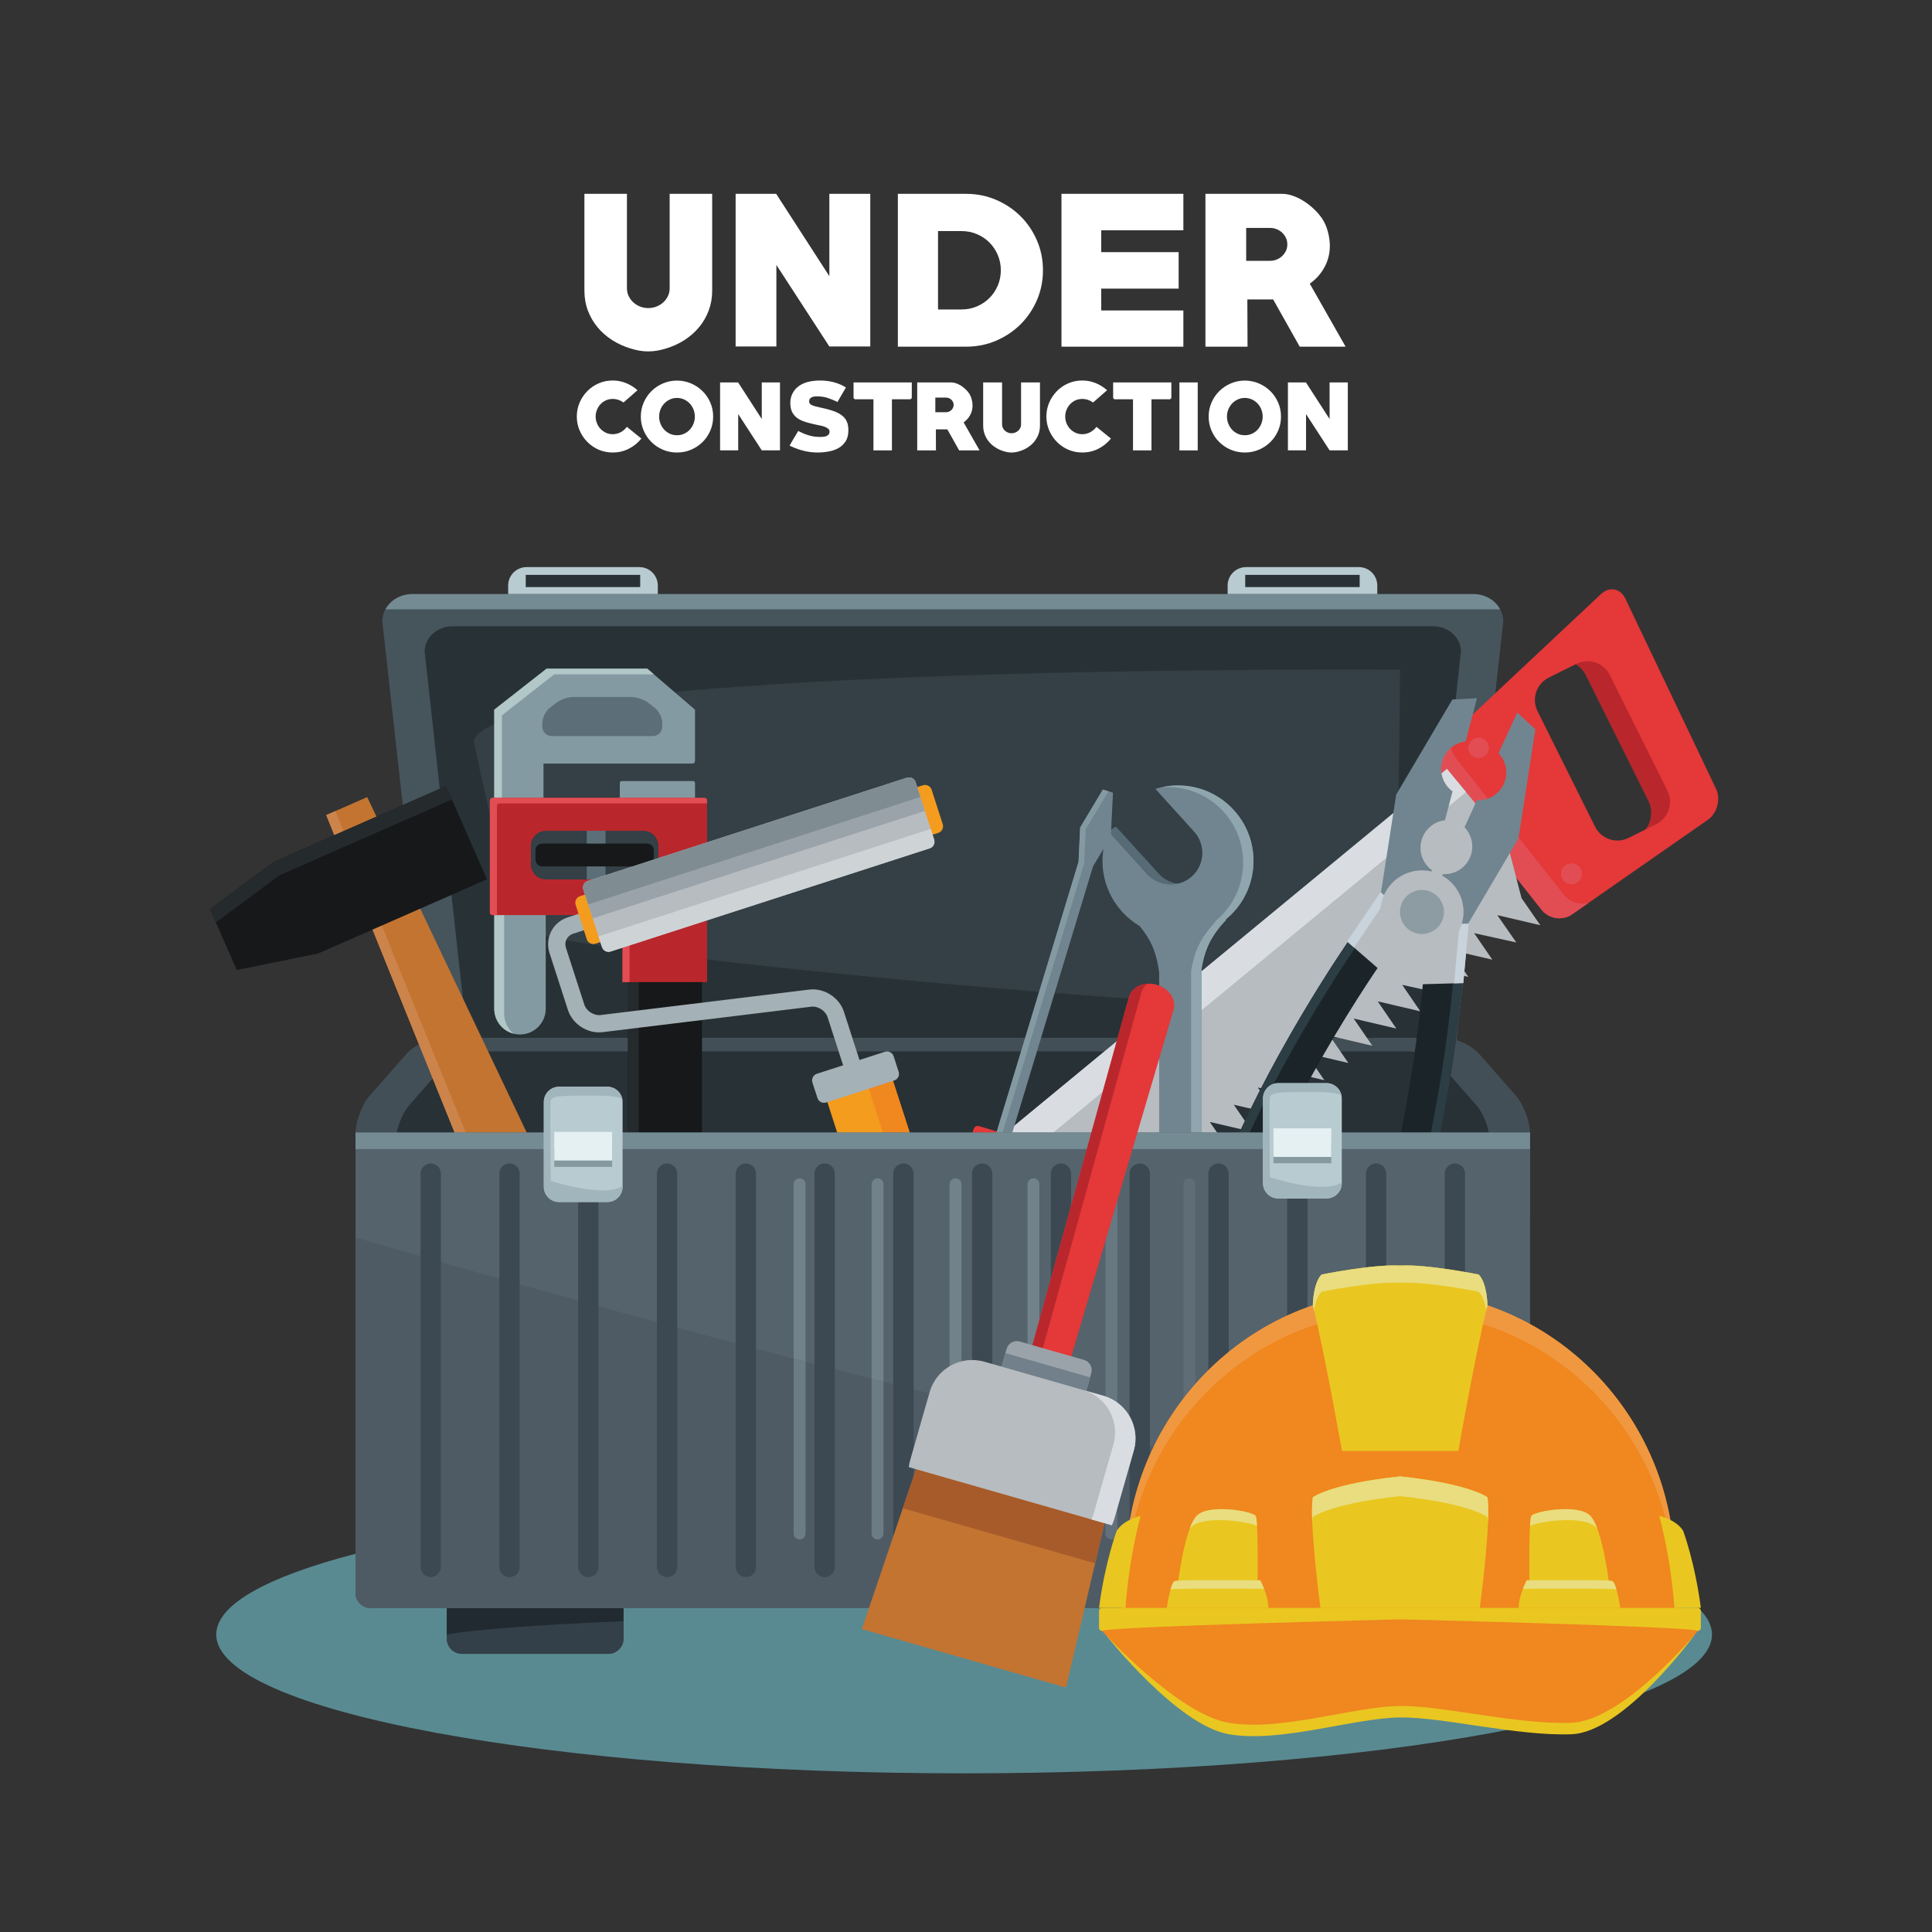 <svg xmlns="http://www.w3.org/2000/svg" width="375" viewBox="0 0 375 375" height="375" version="1.0"><rect x="0" y="0" width="375" height="375" fill="#333333" stroke="none"/><defs><clipPath id="a"><path d="M 41 299 L 333 299 L 333 344.25 L 41 344.25 Z M 41 299"/></clipPath><clipPath id="b"><path d="M 40.781 152 L 95 152 L 95 189 L 40.781 189 Z M 40.781 152"/></clipPath><clipPath id="c"><path d="M 40.781 152 L 88 152 L 88 180 L 40.781 180 Z M 40.781 152"/></clipPath><clipPath id="d"><path d="M 113 37.5 L 139 37.5 L 139 69 L 113 69 Z M 113 37.5"/></clipPath><clipPath id="e"><path d="M 142 37.5 L 169 37.5 L 169 68 L 142 68 Z M 142 37.5"/></clipPath><clipPath id="f"><path d="M 174 37.5 L 203 37.5 L 203 68 L 174 68 Z M 174 37.5"/></clipPath><clipPath id="g"><path d="M 206 37.5 L 230 37.5 L 230 68 L 206 68 Z M 206 37.5"/></clipPath><clipPath id="h"><path d="M 233 37.5 L 262 37.5 L 262 68 L 233 68 Z M 233 37.5"/></clipPath></defs><g clip-path="url(#a)"><path fill="#598A91" d="M 187.133 344.203 C 106.961 344.203 41.973 332.137 41.973 317.258 C 41.973 311.414 51.988 306.004 69.008 301.59 L 69.008 309.168 C 69.008 310.801 70.336 312.129 71.969 312.129 L 86.73 312.129 L 86.73 318.051 C 86.73 319.688 88.051 321.012 89.688 321.012 L 118.062 321.012 C 119.699 321.012 121.023 319.688 121.023 318.051 L 121.023 312.129 L 244.969 312.129 L 244.969 318.051 C 244.969 319.688 246.297 321.012 247.93 321.012 L 276.305 321.012 C 277.938 321.012 279.266 319.688 279.266 318.051 L 279.266 312.129 L 294.027 312.129 C 295.66 312.129 296.984 310.801 296.984 309.168 L 296.984 299.637 C 318.988 304.363 332.293 310.52 332.293 317.258 C 332.293 332.137 267.301 344.203 187.133 344.203"/></g><path fill="#B8CBD1" d="M 127.68 116.039 C 127.68 118.012 126.078 119.613 124.105 119.613 L 102.211 119.613 C 100.23 119.613 98.633 118.012 98.633 116.039 L 98.633 113.648 C 98.633 111.676 100.23 110.074 102.211 110.074 L 124.105 110.074 C 126.078 110.074 127.68 111.676 127.68 113.648 L 127.68 116.039"/><path fill="#283236" d="M 124.262 113.953 L 102.047 113.953 L 102.047 111.582 L 124.262 111.582 L 124.262 113.953"/><path fill="#B8CBD1" d="M 267.328 116.039 C 267.328 118.012 265.73 119.613 263.754 119.613 L 241.859 119.613 C 239.883 119.613 238.281 118.012 238.281 116.039 L 238.281 113.648 C 238.281 111.676 239.883 110.074 241.859 110.074 L 263.754 110.074 C 265.73 110.074 267.328 111.676 267.328 113.648 L 267.328 116.039"/><path fill="#283236" d="M 263.91 113.953 L 241.695 113.953 L 241.695 111.582 L 263.91 111.582 L 263.91 113.953"/><path fill="#46545C" d="M 282.387 204.914 C 282.387 207.855 280 210.238 277.066 210.238 L 88.93 210.238 C 85.988 210.238 83.609 207.855 83.609 204.914 L 74.203 120.633 C 74.203 117.691 76.812 115.309 80.031 115.309 L 285.965 115.309 C 289.18 115.309 291.789 117.691 291.789 120.633 L 282.387 204.914"/><path fill="#748B93" d="M 291.18 118.27 C 290.227 116.512 288.25 115.309 285.965 115.309 L 80.031 115.309 C 77.742 115.309 75.77 116.512 74.816 118.27 L 291.18 118.27"/><path fill="#283236" d="M 274.879 205.316 C 274.879 208.035 272.676 210.238 269.957 210.238 L 96.039 210.238 C 93.32 210.238 91.113 208.035 91.113 205.316 L 82.426 126.48 C 82.426 123.762 84.832 121.559 87.809 121.559 L 278.184 121.559 C 281.156 121.559 283.57 123.762 283.57 126.48 L 274.879 205.316"/><path fill="#424F56" d="M 294.215 212.641 C 295.738 214.375 296.984 217.684 296.984 219.992 L 296.984 235.578 C 296.984 237.887 295.102 239.703 292.793 239.617 L 73.199 231.539 C 70.895 231.453 69.008 229.496 69.008 227.188 L 69.008 219.992 C 69.008 217.684 70.258 214.375 71.781 212.641 L 78.859 204.594 C 80.383 202.859 83.52 201.441 85.828 201.441 L 280.164 201.441 C 282.477 201.441 285.613 202.859 287.137 204.594 L 294.215 212.641"/><path fill="#283136" d="M 286.547 214.5 C 287.969 216.113 289.125 219.195 289.125 221.344 L 289.125 235.855 C 289.125 238.004 287.371 239.699 285.223 239.621 L 80.77 232.102 C 78.625 232.02 76.863 230.195 76.863 228.043 L 76.863 221.344 C 76.863 219.195 78.027 216.113 79.445 214.5 L 86.039 207.008 C 87.457 205.395 90.379 204.074 92.527 204.074 L 273.469 204.074 C 275.617 204.074 278.535 205.395 279.957 207.008 L 286.547 214.5"/><path fill="#343F46" d="M 271.738 129.98 C 271.738 129.98 96.469 128.664 91.945 143.801 C 91.945 143.801 98.441 176.379 102.82 180.656 C 107.199 184.934 264.348 199.742 268.016 194.48 C 271.684 189.215 271.738 129.98 271.738 129.98"/><path fill="#B9272C" d="M 298.699 128.516 L 299.215 129.492 L 300.754 128.723 C 303.359 127.43 306.523 128.488 307.824 131.094 L 319.934 155.422 C 321.234 158.027 320.172 161.191 317.566 162.492 L 316.926 162.812 L 318.902 166.531 L 329.105 158.121 L 310.215 120.805 L 298.699 128.516"/><path fill="#E43839" d="M 312.48 131.039 L 323.641 153.457 C 324.836 155.859 323.859 158.777 321.457 159.973 L 316.109 162.637 C 313.707 163.836 310.793 162.855 309.594 160.453 L 298.434 138.039 C 297.234 135.637 298.211 132.723 300.613 131.527 L 305.965 128.859 C 308.367 127.66 311.285 128.641 312.48 131.039 Z M 310.738 115.32 L 279.328 144.797 C 277.684 146.34 277.48 149.051 278.879 150.824 L 299.23 176.598 C 300.625 178.371 303.281 178.766 305.137 177.477 L 331.473 159.137 C 333.324 157.848 334.043 155.125 333.074 153.09 L 315.492 116.215 C 314.523 114.18 312.383 113.777 310.738 115.32"/><path fill="#E24D54" d="M 303.562 173.684 L 282.57 147.125 C 281.469 145.734 281.309 143.793 282.023 142.266 L 279.328 144.797 C 277.684 146.34 277.48 149.051 278.879 150.824 L 299.23 176.598 C 300.625 178.371 303.281 178.766 305.137 177.477 L 308.375 175.219 C 306.684 175.715 304.719 175.148 303.562 173.684"/><path fill="#E24D54" d="M 288.516 143.887 C 289.215 144.738 289.098 145.988 288.25 146.691 C 287.398 147.391 286.148 147.27 285.449 146.422 C 284.75 145.574 284.871 144.32 285.719 143.621 C 286.562 142.922 287.816 143.043 288.516 143.887"/><path fill="#E24D54" d="M 306.594 168.309 C 307.312 169.176 307.188 170.457 306.32 171.172 C 305.453 171.887 304.172 171.762 303.457 170.895 C 302.742 170.031 302.867 168.746 303.734 168.027 C 304.602 167.32 305.883 167.441 306.594 168.309"/><path fill="#B7BCC0" d="M 143.473 262.562 L 155.828 274.793 L 155.961 274.695 L 163.547 276.059 L 160.457 271.453 L 160.609 271.348 L 168.203 272.719 L 165.109 268.102 L 165.25 268 L 173.242 269.836 L 169.762 264.746 L 169.895 264.652 L 177.898 266.492 L 174.406 261.398 L 174.535 261.305 L 182.551 263.152 L 179.062 258.047 L 179.184 257.957 L 187.207 259.812 L 183.707 254.691 L 183.824 254.609 L 191.867 256.465 L 188.359 251.34 L 188.469 251.262 L 196.523 253.121 L 193.008 247.988 L 193.113 247.918 L 201.18 249.781 L 197.66 244.637 L 197.758 244.57 L 205.836 246.438 L 202.312 241.285 L 202.398 241.219 L 210.492 243.094 L 206.961 237.934 L 207.043 237.871 L 215.148 239.754 L 211.609 234.586 L 211.688 234.527 L 219.805 236.41 L 216.262 231.23 L 216.332 231.18 L 224.461 233.066 L 220.91 227.879 L 220.977 227.832 L 229.117 229.727 L 225.559 224.523 L 225.621 224.48 L 233.773 226.383 L 230.211 221.172 L 230.262 221.137 L 238.434 223.039 L 234.859 217.824 L 234.906 217.789 L 243.09 219.695 L 239.508 214.469 L 239.551 214.441 L 247.746 216.352 L 244.16 211.121 L 244.195 211.094 L 252.402 213.012 L 248.809 207.77 L 248.836 207.746 L 257.059 209.668 L 253.457 204.418 L 253.484 204.398 L 261.715 206.324 L 258.109 201.066 L 258.125 201.051 L 266.371 202.98 L 262.758 197.715 L 262.77 197.707 L 271.027 199.641 L 267.41 194.363 L 267.41 194.359 L 275.684 196.297 L 272.172 191.164 L 280.34 192.957 L 276.82 187.816 L 284.996 189.609 L 281.395 184.352 L 289.656 186.27 L 286.133 181.125 L 294.312 182.93 L 290.652 177.668 L 290.688 177.641 L 298.969 179.582 L 295.289 174.266 L 295.309 174.25 L 292.496 163.383 L 280.852 149.25 L 143.473 262.562"/><path fill="#D9DDE1" d="M 147.637 266.684 L 284.555 153.746 L 280.852 149.25 L 143.473 262.562 L 147.637 266.684"/><path fill="#8D9BA6" d="M 160.395 261.059 C 161.508 262.406 161.316 264.402 159.965 265.516 C 158.621 266.625 156.625 266.438 155.512 265.086 C 154.402 263.738 154.594 261.742 155.941 260.629 C 157.289 259.52 159.285 259.711 160.395 261.059"/><path fill="#718590" d="M 275.895 163.184 C 276.473 160.98 278.34 159.453 280.473 159.203 L 281.941 153.609 C 280.207 152.34 279.324 150.098 279.902 147.891 C 280.48 145.688 282.348 144.164 284.484 143.914 L 286.688 135.52 L 281.898 135.781 L 271 154.23 L 267.816 174.711 L 275.609 177.5 L 277.93 168.895 C 276.191 167.633 275.316 165.391 275.895 163.184"/><path fill="#718590" d="M 285.277 166.543 C 286.23 164.473 285.75 162.109 284.258 160.562 L 286.68 155.305 C 288.824 155.43 290.926 154.25 291.879 152.18 C 292.832 150.109 292.352 147.746 290.859 146.199 L 294.488 138.316 L 298.016 141.555 L 294.738 162.73 L 284.207 180.578 L 276.41 177.789 L 280.078 169.664 C 282.223 169.793 284.324 168.613 285.277 166.543"/><path fill="#1B2429" d="M 248.832 219.91 C 250.574 216.312 252.5 212.602 254.598 208.801 C 260.949 197.301 266.996 188.422 268.57 186.152 L 261.766 182.609 C 259.238 186.336 253.961 194.367 248.352 204.516 C 245.43 209.805 242.812 214.953 240.527 219.91 L 248.832 219.91"/><path fill="#2C3D44" d="M 242.52 219.91 C 244.711 215.207 247.199 210.344 249.957 205.348 C 255.566 195.203 260.844 187.172 263.371 183.445 L 261.766 182.609 C 259.238 186.336 253.961 194.367 248.352 204.516 C 245.43 209.805 242.812 214.953 240.527 219.91 L 242.52 219.91"/><path fill="#B7BCC0" d="M 267.957 173.16 L 274.273 178.652 L 267.781 188.23 L 261.465 182.738 L 267.957 173.16"/><path fill="#C8D3DB" d="M 269.273 174.395 L 274.238 178.711 L 274.273 178.652 L 267.957 173.16 L 261.465 182.738 L 262.816 183.914 L 269.273 174.395"/><path fill="#1B2429" d="M 279.578 219.91 C 279.836 218.609 280.09 217.297 280.336 215.969 C 282.438 204.562 283.461 195.012 283.867 190.523 L 276.363 188.941 C 276.137 191.695 275.176 202.398 272.789 215.316 C 272.504 216.871 272.203 218.398 271.898 219.91 L 279.578 219.91"/><path fill="#2C3D44" d="M 279.578 219.91 C 279.836 218.609 280.09 217.297 280.336 215.969 C 282.438 204.562 283.461 195.012 283.867 190.523 L 282.098 190.148 C 281.688 194.637 280.668 204.191 278.566 215.594 C 278.297 217.055 278.016 218.484 277.73 219.91 L 279.578 219.91"/><path fill="#B7BCC0" d="M 285.078 179.289 L 276.711 179.523 L 275.66 191.051 L 284.023 190.816 L 285.078 179.289"/><path fill="#C8D3DB" d="M 283.277 179.41 L 276.703 179.59 L 276.711 179.523 L 285.078 179.289 L 284.023 190.816 L 282.23 190.867 L 283.277 179.41"/><path fill="#B7BCC0" d="M 283.602 179.738 C 282.102 183.934 277.477 186.121 273.277 184.617 C 269.082 183.113 266.898 178.492 268.402 174.293 C 269.902 170.094 274.523 167.906 278.723 169.414 C 282.918 170.914 285.105 175.535 283.602 179.738"/><path fill="#8C9CA2" d="M 276 181.289 C 275.523 181.289 275.039 181.207 274.559 181.035 C 272.34 180.242 271.184 177.797 271.98 175.574 C 272.605 173.828 274.25 172.742 276 172.742 C 276.48 172.742 276.965 172.82 277.441 172.992 C 279.664 173.785 280.82 176.23 280.023 178.457 C 279.398 180.199 277.754 181.289 276 181.289"/><path fill="#566B75" d="M 222.91 169.887 C 224.594 171.742 227.148 172.328 229.383 171.59 C 227.738 171.57 226.102 170.891 224.91 169.574 L 216.617 160.453 C 216.074 160.734 215.547 161.027 215.156 161.359 L 222.91 169.887"/><path fill="#718590" d="M 221.203 179.746 C 221.797 180.469 222.531 181.453 223.148 182.578 C 224.207 184.508 224.773 186.867 224.996 188.836 L 224.996 219.91 L 233.199 219.91 L 233.199 188.242 C 233.461 186.41 234.016 184.32 234.969 182.578 C 236.254 180.234 238.047 178.488 238.047 178.488 L 237.777 178.578 C 238.02 178.383 238.258 178.184 238.488 177.973 C 244.488 172.539 244.945 163.262 239.508 157.262 C 235.543 152.887 229.543 151.457 224.254 153.117 L 231.785 161.43 C 234.055 163.941 233.867 167.82 231.355 170.098 C 228.844 172.371 224.961 172.184 222.684 169.672 L 215.156 161.359 C 212.988 166.457 213.82 172.578 217.785 176.953 C 218.805 178.082 219.957 179.008 221.203 179.746"/><path fill="#90A6AF" d="M 237.508 157.574 C 242.941 163.574 242.484 172.848 236.488 178.285 C 236.254 178.492 236.02 178.691 235.777 178.883 L 236.043 178.793 C 236.043 178.793 234.254 180.543 232.969 182.891 C 232.016 184.633 231.461 186.715 231.199 188.555 L 231.199 219.91 L 233.199 219.91 L 233.199 188.242 C 233.461 186.41 234.016 184.32 234.969 182.578 C 236.254 180.234 238.047 178.488 238.047 178.488 L 237.777 178.578 C 238.02 178.383 238.258 178.184 238.488 177.973 C 244.488 172.539 244.945 163.262 239.508 157.262 C 235.832 153.203 230.398 151.684 225.41 152.809 C 229.805 152.441 234.316 154.051 237.508 157.574"/><path fill="#C37431" d="M 102.273 219.91 C 87.957 189.793 71.273 154.715 71.273 154.715 L 63.324 158.207 L 88.27 219.91 L 102.273 219.91"/><path fill="#CC844B" d="M 90.43 219.91 L 65.098 157.426 L 63.324 158.207 L 88.27 219.91 L 90.43 219.91"/><g clip-path="url(#b)"><path fill="#161819" d="M 94.52 170.672 L 61.758 185.07 L 45.961 188.281 L 40.762 176.445 L 53.133 167.277 L 86.57 152.578 L 94.52 170.672"/></g><g clip-path="url(#c)"><path fill="#252A2D" d="M 53.133 167.277 L 40.762 176.445 L 41.902 179.047 L 54.277 169.883 L 87.715 155.184 L 86.57 152.578 L 53.133 167.277"/></g><path fill="#161819" d="M 136.258 219.91 L 136.258 184.125 L 121.895 184.125 L 121.895 219.91 L 136.258 219.91"/><path fill="#252A2D" d="M 123.988 219.91 L 123.988 186.07 L 136.258 186.07 L 136.258 184.125 L 121.895 184.125 L 121.895 219.91 L 123.988 219.91"/><path fill="#849AA2" d="M 134.902 156.719 C 134.902 156.941 134.727 157.121 134.504 157.121 L 120.703 157.121 C 120.484 157.121 120.305 156.941 120.305 156.719 L 120.305 151.992 C 120.305 151.777 120.484 151.598 120.703 151.598 L 134.504 151.598 C 134.727 151.598 134.902 151.777 134.902 151.992 L 134.902 156.719"/><path fill="#849AA2" d="M 95.934 195.797 C 95.934 198.555 98.172 200.793 100.93 200.793 C 103.691 200.793 105.926 198.555 105.926 195.797 L 105.926 173.824 L 95.934 173.824 L 95.934 195.797"/><path fill="#B2C7C7" d="M 97.859 196.758 L 97.859 174.785 L 105.926 174.785 L 105.926 173.824 L 95.934 173.824 L 95.934 195.797 C 95.934 198.137 97.543 200.105 99.723 200.648 C 98.586 199.73 97.859 198.328 97.859 196.758"/><path fill="#5C6F78" d="M 117.535 173.824 L 113.891 173.824 L 113.891 160.441 L 117.535 160.441 L 117.535 173.824"/><path fill="#849AA2" d="M 125.641 129.793 L 106.09 129.793 L 95.934 137.75 L 95.934 158.727 L 105.492 158.727 L 105.492 148.207 L 134.406 148.207 C 134.684 148.207 134.902 147.984 134.902 147.715 L 134.902 137.75 L 125.641 129.793"/><path fill="#B2C7C7" d="M 97.422 138.844 L 107.574 130.887 L 126.91 130.887 L 125.641 129.793 L 106.09 129.793 L 95.934 137.75 L 95.934 158.727 L 97.422 158.727 L 97.422 138.844"/><path fill="#B9272C" d="M 127.801 167.777 C 127.801 169.391 126.488 170.703 124.875 170.703 L 105.965 170.703 C 104.352 170.703 103.039 169.391 103.039 167.777 L 103.039 164.18 C 103.039 162.566 104.352 161.258 105.965 161.258 L 124.875 161.258 C 126.488 161.258 127.801 162.566 127.801 164.18 Z M 136.746 154.859 L 95.578 154.859 C 95.305 154.859 95.082 155.082 95.082 155.355 L 95.082 177.125 C 95.082 177.395 95.305 177.621 95.578 177.621 L 120.824 177.621 L 120.824 190.629 L 137.242 190.629 L 137.242 155.355 C 137.242 155.082 137.02 154.859 136.746 154.859"/><path fill="#E24D54" d="M 96.457 156.438 C 96.457 156.164 96.68 155.941 96.953 155.941 L 137.242 155.941 L 137.242 155.355 C 137.242 155.082 137.02 154.859 136.746 154.859 L 95.578 154.859 C 95.305 154.859 95.082 155.082 95.082 155.355 L 95.082 177.125 C 95.082 177.395 95.305 177.621 95.578 177.621 L 96.457 177.621 L 96.457 156.438"/><path fill="#E24D54" d="M 122.195 178.703 L 120.824 177.621 L 120.824 190.629 L 122.195 190.629 L 122.195 178.703"/><path fill="#161819" d="M 126.906 166.836 C 126.906 167.57 126.309 168.172 125.57 168.172 L 105.27 168.172 C 104.531 168.172 103.934 167.57 103.934 166.836 L 103.934 165.078 C 103.934 164.336 104.531 163.738 105.27 163.738 L 125.57 163.738 C 126.309 163.738 126.906 164.336 126.906 165.078 L 126.906 166.836"/><path fill="#5C6F78" d="M 128.555 141.047 C 128.555 142.051 127.73 142.875 126.73 142.875 L 107.082 142.875 C 106.078 142.875 105.258 142.051 105.258 141.047 L 105.258 140.359 C 105.258 139.359 105.906 138.031 106.699 137.41 L 107.98 136.41 C 108.773 135.793 110.242 135.285 111.25 135.285 L 122.562 135.285 C 123.57 135.285 125.039 135.793 125.832 136.41 L 127.113 137.41 C 127.906 138.031 128.555 139.359 128.555 140.359 L 128.555 141.047"/><path fill="#F39C1E" d="M 162.527 219.91 L 176.594 219.91 L 173.301 209.719 C 173.078 209.016 172.32 208.629 171.617 208.859 L 161.43 212.148 C 160.727 212.379 160.336 213.133 160.566 213.836 L 162.527 219.91"/><path fill="#F0871F" d="M 176.594 219.91 L 173.301 209.719 C 173.078 209.016 172.32 208.629 171.617 208.859 L 168.195 209.965 L 171.41 219.91 L 176.594 219.91"/><path fill="#A4B1B7" d="M 110.176 178.066 L 114.523 176.66 L 115.551 179.844 L 111.203 181.25 C 110.094 181.609 109.477 182.809 109.836 183.926 L 113.422 195.016 C 113.816 196.234 115.285 197.176 116.562 197.02 L 157.074 192.078 C 159.957 191.723 162.91 193.613 163.801 196.375 L 167.73 208.531 L 164.547 209.559 L 160.621 197.402 C 160.223 196.18 158.758 195.242 157.48 195.398 L 116.965 200.34 C 114.086 200.695 111.129 198.805 110.238 196.043 L 106.652 184.953 C 105.723 182.082 107.305 178.992 110.176 178.066"/><path fill="#F39C1E" d="M 177.008 154.52 C 176.777 153.816 177.164 153.059 177.871 152.832 L 179.141 152.418 C 179.844 152.195 180.598 152.578 180.828 153.281 L 182.988 159.973 C 183.215 160.676 182.828 161.434 182.125 161.656 L 180.852 162.07 C 180.148 162.297 179.398 161.91 179.168 161.207 L 177.008 154.52"/><path fill="#F39C1E" d="M 115.547 174.391 C 115.324 173.688 114.566 173.301 113.863 173.531 L 112.59 173.945 C 111.887 174.168 111.5 174.922 111.73 175.629 L 113.891 182.316 C 114.117 183.02 114.871 183.406 115.574 183.18 L 116.848 182.77 C 117.555 182.539 117.938 181.785 117.711 181.078 L 115.547 174.391"/><path fill="#B7BCC0" d="M 113.234 172.676 C 113.012 171.973 113.395 171.215 114.098 170.992 L 176.031 150.961 C 176.734 150.734 177.492 151.121 177.719 151.828 L 181.32 162.973 C 181.547 163.676 181.164 164.434 180.461 164.66 L 118.523 184.688 C 117.82 184.918 117.07 184.531 116.84 183.824 L 113.234 172.676"/><path fill="#9AA3A9" d="M 179.52 157.398 L 177.719 151.828 C 177.492 151.121 176.734 150.734 176.031 150.961 L 114.098 170.992 C 113.395 171.215 113.012 171.973 113.234 172.676 L 115.039 178.254 L 179.52 157.398"/><path fill="#7F8C92" d="M 178.645 154.691 L 177.719 151.828 C 177.492 151.121 176.734 150.734 176.031 150.961 L 114.098 170.992 C 113.395 171.215 113.012 171.973 113.234 172.676 L 114.164 175.543 L 178.645 154.691"/><path fill="#CED4D6" d="M 118.523 184.688 L 180.461 164.66 C 181.164 164.434 181.547 163.676 181.32 162.973 L 180.652 160.902 L 116.168 181.754 L 116.84 183.824 C 117.07 184.531 117.82 184.918 118.523 184.688"/><path fill="#A4B1B7" d="M 157.688 210.105 C 157.461 209.402 157.852 208.648 158.555 208.418 L 171.766 204.145 C 172.469 203.922 173.227 204.305 173.453 205.012 L 174.43 208.035 C 174.656 208.738 174.273 209.492 173.57 209.719 L 160.352 213.996 C 159.652 214.219 158.895 213.836 158.668 213.129 L 157.688 210.105"/><path fill="#E43839" d="M 194.43 219.91 L 190.055 218.582 C 189.598 218.441 189.113 218.699 188.977 219.156 L 188.75 219.91 L 194.43 219.91"/><path fill="#718590" d="M 196.469 219.91 L 212.172 168.121 L 215.605 162.43 L 216.031 153.855 L 214.059 153.258 L 209.656 160.621 L 209.348 167.266 L 193.391 219.91 L 196.469 219.91"/><path fill="#849AA2" d="M 194.574 219.91 L 210.434 167.594 L 210.734 160.949 L 215.145 153.586 L 214.059 153.258 L 209.656 160.621 L 209.348 167.266 L 193.391 219.91 L 194.574 219.91"/><path fill="#334049" d="M 121.023 318.051 C 121.023 319.688 119.699 321.012 118.062 321.012 L 89.688 321.012 C 88.051 321.012 86.73 319.688 86.73 318.051 L 86.73 311.141 C 86.73 309.508 88.051 308.18 89.688 308.18 L 118.062 308.18 C 119.699 308.18 121.023 309.508 121.023 311.141 L 121.023 318.051"/><path fill="#212A30" d="M 118.062 308.18 L 89.688 308.18 C 88.051 308.18 86.73 309.508 86.73 311.141 L 86.73 317.254 C 94.664 315.836 114.387 314.945 121.023 314.684 L 121.023 311.141 C 121.023 309.508 119.699 308.18 118.062 308.18"/><path fill="#334049" d="M 279.266 318.051 C 279.266 319.688 277.938 321.012 276.305 321.012 L 247.93 321.012 C 246.297 321.012 244.969 319.688 244.969 318.051 L 244.969 311.141 C 244.969 309.508 246.297 308.18 247.93 308.18 L 276.305 308.18 C 277.938 308.18 279.266 309.508 279.266 311.141 L 279.266 318.051"/><path fill="#212A30" d="M 276.305 308.18 L 247.93 308.18 C 246.297 308.18 244.969 309.508 244.969 311.141 L 244.969 317.254 C 252.91 315.836 272.633 314.945 279.266 314.684 L 279.266 311.141 C 279.266 309.508 277.938 308.18 276.305 308.18"/><path fill="#55636D" d="M 69.008 219.824 L 69.008 309.168 C 69.008 310.801 70.336 312.129 71.969 312.129 L 294.027 312.129 C 295.66 312.129 296.984 310.801 296.984 309.168 L 296.984 219.824 L 69.008 219.824"/><path fill="#748B93" d="M 69.008 219.824 L 69.008 223.031 L 296.984 223.031 L 296.984 219.824 L 69.008 219.824"/><path fill="#4E5B65" d="M 294.027 312.129 L 71.969 312.129 C 70.336 312.129 69.008 310.801 69.008 309.168 L 69.008 240.199 C 84.184 244.613 117.082 254.043 154.047 263.703 L 154.047 297.648 C 154.047 298.285 154.562 298.801 155.199 298.801 C 155.832 298.801 156.352 298.285 156.352 297.648 L 156.352 264.305 C 160.582 265.406 164.871 266.512 169.18 267.609 L 169.18 297.648 C 169.18 298.285 169.695 298.801 170.332 298.801 C 170.969 298.801 171.48 298.285 171.48 297.648 L 171.48 268.195 C 175.734 269.277 180.027 270.352 184.312 271.41 L 184.312 297.648 C 184.312 298.285 184.828 298.801 185.465 298.801 C 186.102 298.801 186.617 298.285 186.617 297.648 L 186.617 271.984 C 190.895 273.035 195.18 274.078 199.445 275.098 L 199.445 297.648 C 199.445 298.285 199.961 298.801 200.598 298.801 C 201.234 298.801 201.75 298.285 201.75 297.648 L 201.75 275.645 C 206.051 276.668 210.34 277.668 214.578 278.637 L 214.578 297.648 C 214.578 298.285 215.094 298.801 215.727 298.801 C 216.367 298.801 216.883 298.285 216.883 297.648 L 216.883 279.16 C 221.211 280.145 225.5 281.098 229.711 282.008 L 229.711 297.648 C 229.711 298.285 230.227 298.801 230.863 298.801 C 231.496 298.801 232.016 298.285 232.016 297.648 L 232.016 282.5 C 258.285 288.113 281.703 292.105 296.984 292.621 L 296.984 309.168 C 296.984 310.801 295.66 312.129 294.027 312.129"/><path fill="#3C4952" d="M 85.578 304.148 C 85.578 305.238 84.695 306.121 83.605 306.121 C 82.516 306.121 81.633 305.238 81.633 304.148 L 81.633 227.801 C 81.633 226.715 82.516 225.828 83.605 225.828 C 84.695 225.828 85.578 226.715 85.578 227.801 L 85.578 304.148"/><path fill="#3C4952" d="M 100.871 304.148 C 100.871 305.238 99.984 306.121 98.898 306.121 C 97.805 306.121 96.926 305.238 96.926 304.148 L 96.926 227.801 C 96.926 226.715 97.805 225.828 98.898 225.828 C 99.984 225.828 100.871 226.715 100.871 227.801 L 100.871 304.148"/><path fill="#3C4952" d="M 116.16 304.148 C 116.16 305.238 115.277 306.121 114.188 306.121 C 113.098 306.121 112.215 305.238 112.215 304.148 L 112.215 227.801 C 112.215 226.715 113.098 225.828 114.188 225.828 C 115.277 225.828 116.16 226.715 116.16 227.801 L 116.16 304.148"/><path fill="#3C4952" d="M 131.453 304.148 C 131.453 305.238 130.57 306.121 129.48 306.121 C 128.387 306.121 127.504 305.238 127.504 304.148 L 127.504 227.801 C 127.504 226.715 128.387 225.828 129.48 225.828 C 130.57 225.828 131.453 226.715 131.453 227.801 L 131.453 304.148"/><path fill="#3C4952" d="M 146.746 304.148 C 146.746 305.238 145.859 306.121 144.77 306.121 C 143.68 306.121 142.793 305.238 142.793 304.148 L 142.793 227.801 C 142.793 226.715 143.68 225.828 144.77 225.828 C 145.859 225.828 146.746 226.715 146.746 227.801 L 146.746 304.148"/><path fill="#3C4952" d="M 162.035 304.148 C 162.035 305.238 161.152 306.121 160.062 306.121 C 158.969 306.121 158.086 305.238 158.086 304.148 L 158.086 227.801 C 158.086 226.715 158.969 225.828 160.062 225.828 C 161.152 225.828 162.035 226.715 162.035 227.801 L 162.035 304.148"/><path fill="#3C4952" d="M 177.324 304.148 C 177.324 305.238 176.441 306.121 175.352 306.121 C 174.262 306.121 173.375 305.238 173.375 304.148 L 173.375 227.801 C 173.375 226.715 174.262 225.828 175.352 225.828 C 176.441 225.828 177.324 226.715 177.324 227.801 L 177.324 304.148"/><path fill="#3C4952" d="M 192.613 304.148 C 192.613 305.238 191.734 306.121 190.641 306.121 C 189.555 306.121 188.668 305.238 188.668 304.148 L 188.668 227.801 C 188.668 226.715 189.555 225.828 190.641 225.828 C 191.734 225.828 192.613 226.715 192.613 227.801 L 192.613 304.148"/><path fill="#3C4952" d="M 207.906 304.148 C 207.906 305.238 207.023 306.121 205.934 306.121 C 204.844 306.121 203.961 305.238 203.961 304.148 L 203.961 227.801 C 203.961 226.715 204.844 225.828 205.934 225.828 C 207.023 225.828 207.906 226.715 207.906 227.801 L 207.906 304.148"/><path fill="#3C4952" d="M 223.199 304.148 C 223.199 305.238 222.316 306.121 221.223 306.121 C 220.137 306.121 219.25 305.238 219.25 304.148 L 219.25 227.801 C 219.25 226.715 220.137 225.828 221.223 225.828 C 222.316 225.828 223.199 226.715 223.199 227.801 L 223.199 304.148"/><path fill="#3C4952" d="M 238.488 304.148 C 238.488 305.238 237.605 306.121 236.516 306.121 C 235.426 306.121 234.543 305.238 234.543 304.148 L 234.543 227.801 C 234.543 226.715 235.426 225.828 236.516 225.828 C 237.605 225.828 238.488 226.715 238.488 227.801 L 238.488 304.148"/><path fill="#3C4952" d="M 253.781 304.148 C 253.781 305.238 252.895 306.121 251.805 306.121 C 250.715 306.121 249.832 305.238 249.832 304.148 L 249.832 227.801 C 249.832 226.715 250.715 225.828 251.805 225.828 C 252.895 225.828 253.781 226.715 253.781 227.801 L 253.781 304.148"/><path fill="#3C4952" d="M 269.07 304.148 C 269.07 305.238 268.188 306.121 267.098 306.121 C 266.008 306.121 265.125 305.238 265.125 304.148 L 265.125 227.801 C 265.125 226.715 266.008 225.828 267.098 225.828 C 268.188 225.828 269.07 226.715 269.07 227.801 L 269.07 304.148"/><path fill="#3C4952" d="M 284.363 304.148 C 284.363 305.238 283.477 306.121 282.391 306.121 C 281.297 306.121 280.414 305.238 280.414 304.148 L 280.414 227.801 C 280.414 226.715 281.297 225.828 282.391 225.828 C 283.477 225.828 284.363 226.715 284.363 227.801 L 284.363 304.148"/><path fill="#B8CBD1" d="M 120.844 230.352 C 120.844 231.984 119.52 233.312 117.887 233.312 L 108.52 233.312 C 106.879 233.312 105.555 231.984 105.555 230.352 L 105.555 213.898 C 105.555 212.262 106.879 210.934 108.52 210.934 L 117.887 210.934 C 119.52 210.934 120.844 212.262 120.844 213.898 L 120.844 230.352"/><path fill="#A0B5BC" d="M 120.844 230.352 L 120.844 230.211 C 117.234 232.602 106.879 229.203 106.879 229.203 C 106.879 229.203 106.754 214.887 106.879 213.715 C 107.004 212.543 109.598 212.668 116.254 212.668 C 118.629 212.668 120 212.934 120.781 213.277 C 120.496 211.938 119.305 210.934 117.887 210.934 L 108.52 210.934 C 106.879 210.934 105.555 212.262 105.555 213.898 L 105.555 230.352 C 105.555 231.984 106.879 233.312 108.52 233.312 L 117.887 233.312 C 119.52 233.312 120.844 231.984 120.844 230.352"/><path fill="#859A9E" d="M 107.586 223.031 L 107.586 226.488 L 118.812 226.488 L 118.812 223.031 L 107.586 223.031"/><path fill="#E4F0F2" d="M 118.812 225.254 L 107.586 225.254 L 107.586 219.699 L 118.812 219.699 L 118.812 225.254"/><path fill="#B8CBD1" d="M 260.438 229.656 C 260.438 231.289 259.113 232.617 257.477 232.617 L 248.109 232.617 C 246.473 232.617 245.148 231.289 245.148 229.656 L 245.148 213.203 C 245.148 211.566 246.473 210.238 248.109 210.238 L 257.477 210.238 C 259.113 210.238 260.438 211.566 260.438 213.203 L 260.438 229.656"/><path fill="#A0B5BC" d="M 260.438 229.656 L 260.438 229.516 C 256.828 231.906 246.477 228.504 246.477 228.504 C 246.477 228.504 246.352 214.191 246.477 213.02 C 246.598 211.848 249.188 211.973 255.852 211.973 C 258.223 211.973 259.59 212.238 260.371 212.582 C 260.086 211.242 258.902 210.238 257.477 210.238 L 248.109 210.238 C 246.473 210.238 245.148 211.566 245.148 213.203 L 245.148 229.656 C 245.148 231.289 246.473 232.617 248.109 232.617 L 257.477 232.617 C 259.113 232.617 260.438 231.289 260.438 229.656"/><path fill="#859A9E" d="M 247.18 222.336 L 247.18 225.793 L 258.406 225.793 L 258.406 222.336 L 247.18 222.336"/><path fill="#E4F0F2" d="M 258.406 224.559 L 247.18 224.559 L 247.18 219.004 L 258.406 219.004 L 258.406 224.559"/><path fill="#71828A" d="M 156.352 264.305 C 155.582 264.105 154.812 263.902 154.047 263.703 L 154.047 229.859 C 154.047 229.223 154.562 228.707 155.199 228.707 C 155.832 228.707 156.352 229.223 156.352 229.859 L 156.352 264.305"/><path fill="#6C7C85" d="M 155.199 298.801 C 154.562 298.801 154.047 298.285 154.047 297.648 L 154.047 263.703 C 154.812 263.902 155.582 264.105 156.352 264.305 L 156.352 297.648 C 156.352 298.285 155.832 298.801 155.199 298.801"/><path fill="#71828A" d="M 171.48 268.195 C 170.711 268 169.949 267.805 169.18 267.609 L 169.18 229.859 C 169.18 229.223 169.695 228.707 170.332 228.707 C 170.969 228.707 171.48 229.223 171.48 229.859 L 171.48 268.195"/><path fill="#6C7C85" d="M 170.332 298.801 C 169.695 298.801 169.18 298.285 169.18 297.648 L 169.18 267.609 C 169.949 267.805 170.711 268 171.48 268.195 L 171.48 297.648 C 171.48 298.285 170.969 298.801 170.332 298.801"/><path fill="#71828A" d="M 186.617 271.984 C 185.844 271.789 185.086 271.605 184.312 271.41 L 184.312 229.859 C 184.312 229.223 184.828 228.707 185.465 228.707 C 186.102 228.707 186.617 229.223 186.617 229.859 L 186.617 271.984"/><path fill="#6C7C85" d="M 185.465 298.801 C 184.828 298.801 184.312 298.285 184.312 297.648 L 184.312 271.41 C 185.086 271.605 185.844 271.789 186.617 271.984 L 186.617 297.648 C 186.617 298.285 186.102 298.801 185.465 298.801"/><path fill="#71828A" d="M 201.75 275.645 C 200.98 275.465 200.215 275.281 199.445 275.098 L 199.445 229.859 C 199.445 229.223 199.961 228.707 200.598 228.707 C 201.234 228.707 201.75 229.223 201.75 229.859 L 201.75 275.645"/><path fill="#6C7C85" d="M 200.598 298.801 C 199.961 298.801 199.445 298.285 199.445 297.648 L 199.445 275.098 C 200.215 275.281 200.98 275.465 201.75 275.645 L 201.75 297.648 C 201.75 298.285 201.234 298.801 200.598 298.801"/><path fill="#677881" d="M 216.883 279.16 C 216.109 278.988 215.352 278.816 214.578 278.637 L 214.578 229.859 C 214.578 229.223 215.094 228.707 215.727 228.707 C 216.367 228.707 216.883 229.223 216.883 229.859 L 216.883 279.16"/><path fill="#61707A" d="M 215.727 298.801 C 215.094 298.801 214.578 298.285 214.578 297.648 L 214.578 278.637 C 215.352 278.816 216.109 278.988 216.883 279.16 L 216.883 297.648 C 216.883 298.285 216.367 298.801 215.727 298.801"/><path fill="#5F6D77" d="M 232.016 282.5 C 231.25 282.336 230.484 282.172 229.711 282.008 L 229.711 229.859 C 229.711 229.223 230.227 228.707 230.863 228.707 C 231.496 228.707 232.016 229.223 232.016 229.859 L 232.016 282.5"/><path fill="#586670" d="M 230.863 298.801 C 230.227 298.801 229.711 298.285 229.711 297.648 L 229.711 282.008 C 230.484 282.172 231.25 282.336 232.016 282.5 L 232.016 297.648 C 232.016 298.285 231.496 298.801 230.863 298.801"/><path fill="#E43839" d="M 207.453 264.957 L 227.797 195.98 C 228.367 193.988 226.891 191.816 224.5 191.133 C 222.109 190.445 219.711 191.508 219.141 193.5 L 199.922 262.801 L 207.453 264.957"/><path fill="#B9272C" d="M 201.938 263.379 L 221.543 192.637 C 221.738 191.945 222.16 191.367 222.719 190.934 C 221.012 191.043 219.566 192.008 219.141 193.5 L 199.922 262.801 L 201.938 263.379"/><path fill="#9AA3A9" d="M 195.391 261.801 C 195.707 260.707 196.844 260.074 197.938 260.391 L 210.41 263.957 C 211.504 264.273 212.137 265.414 211.824 266.508 L 210.551 270.965 C 210.238 272.062 209.094 272.695 208.004 272.383 L 195.531 268.809 C 194.434 268.5 193.805 267.355 194.113 266.262 L 195.391 261.801"/><path fill="#71808A" d="M 195.531 268.809 L 208.004 272.383 C 209.094 272.695 210.238 272.062 210.551 270.965 L 211.586 267.344 L 195.152 262.637 L 194.113 266.262 C 193.805 267.355 194.434 268.5 195.531 268.809"/><path fill="#C37431" d="M 179.293 280.781 L 215.449 291.129 L 206.906 327.551 L 167.281 316.203 L 179.293 280.781"/><path fill="#A75B2A" d="M 212.562 303.438 L 215.449 291.129 L 179.293 280.781 L 175.234 292.75 L 212.562 303.438"/><path fill="#B7BCC0" d="M 215.805 296.051 C 215.996 295.641 216.156 295.211 216.289 294.762 L 220.066 281.551 C 221.371 276.988 218.734 272.234 214.176 270.926 L 191.062 264.309 C 186.504 263.004 181.746 265.645 180.441 270.207 L 176.664 283.418 C 176.531 283.867 176.445 284.316 176.391 284.766 L 215.805 296.051"/><path fill="#D9DDE1" d="M 216.102 280.414 L 212.324 293.625 C 212.195 294.074 212.031 294.508 211.84 294.918 L 215.805 296.051 C 215.996 295.641 216.156 295.211 216.289 294.762 L 220.066 281.551 C 221.371 276.988 218.734 272.234 214.176 270.926 L 210.211 269.793 C 214.773 271.098 217.41 275.852 216.102 280.414"/><path fill="#E9C720" d="M 271.766 316.551 C 271.766 316.551 216.352 316.668 214.816 317.539 C 214.816 317.539 228.465 334.879 238.539 336.617 C 248.613 338.359 262.797 333.438 271.766 333.355 C 280.234 333.277 294.328 336.988 304.992 336.617 C 315.203 336.27 328.918 317.309 328.918 317.309 C 327.379 316.438 271.766 316.551 271.766 316.551"/><path fill="#F0871F" d="M 325.062 304.836 L 325.066 304.695 C 325.066 274.805 301.203 250.574 271.766 250.574 C 242.328 250.574 218.465 274.805 218.465 304.695 L 218.465 304.836 L 217.355 314.32 L 326.102 314.992 L 325.062 304.836"/><path fill="#F09840" d="M 218.594 304.836 C 220.5 276.711 243.578 254.496 271.766 254.496 C 299.953 254.496 323.027 276.711 324.938 304.836 L 325.062 304.836 L 325.066 304.695 C 325.066 274.805 301.203 250.574 271.766 250.574 C 242.328 250.574 218.465 274.805 218.465 304.695 L 218.465 304.836 L 218.594 304.836"/><path fill="#E9C720" d="M 287.02 247.387 C 287.02 247.387 277.051 245.355 271.766 245.645 C 266.477 245.355 256.512 247.387 256.512 247.387 C 254.836 249.125 254.82 253.371 254.82 253.371 C 257.164 262.836 260.477 281.625 260.477 281.625 L 283.055 281.625 C 283.055 281.625 286.367 262.836 288.711 253.371 C 288.711 253.371 288.695 249.125 287.02 247.387"/><path fill="#E9DD80" d="M 256.512 250.723 C 256.512 250.723 266.477 248.691 271.766 248.98 C 277.051 248.691 287.02 250.723 287.02 250.723 C 287.844 251.578 288.266 253.043 288.484 254.309 C 288.559 253.988 288.637 253.676 288.711 253.371 C 288.711 253.371 288.695 249.125 287.02 247.387 C 287.02 247.387 277.051 245.355 271.766 245.645 C 266.477 245.355 256.512 247.387 256.512 247.387 C 254.836 249.125 254.82 253.371 254.82 253.371 C 254.895 253.676 254.969 253.988 255.047 254.309 C 255.266 253.043 255.688 251.578 256.512 250.723"/><path fill="#E9C720" d="M 288.711 290.621 C 288.711 290.621 285.34 288.008 271.766 286.559 C 258.191 288.008 254.82 290.621 254.82 290.621 C 254.168 294.633 255.695 307.445 256.289 312.094 L 287.238 312.094 C 287.836 307.445 289.363 294.633 288.711 290.621"/><path fill="#E9DD80" d="M 254.82 294.449 C 254.82 294.449 258.191 291.84 271.766 290.391 C 285.34 291.84 288.711 294.449 288.711 294.449 C 288.758 294.75 288.793 295.102 288.82 295.492 C 288.902 293.445 288.887 291.707 288.711 290.621 C 288.711 290.621 285.34 288.008 271.766 286.559 C 258.191 288.008 254.82 290.621 254.82 290.621 C 254.641 291.707 254.625 293.445 254.707 295.492 C 254.734 295.102 254.77 294.75 254.82 294.449"/><path fill="#E9C720" d="M 213.32 312.094 L 218.465 312.094 C 218.465 312.094 218.887 303.77 221.391 294.223 C 221.391 294.223 218.039 294.973 216.75 297.148 C 216.75 297.148 214.465 303.242 213.32 312.094"/><path fill="#E9C720" d="M 330.133 312.094 L 324.992 312.094 C 324.992 312.094 324.566 303.77 322.062 294.223 C 322.062 294.223 325.418 294.973 326.703 297.148 C 326.703 297.148 328.992 303.242 330.133 312.094"/><path fill="#E9C720" d="M 228.566 307.738 C 228.566 307.738 229.895 296.664 232.281 294.223 C 234.66 291.781 243.137 293.371 243.711 294.223 C 244.281 295.07 244.09 307.738 244.09 307.738 L 228.566 307.738"/><path fill="#E9DD80" d="M 231.262 296.348 C 233.789 294.066 242.371 295.312 243.984 296.18 C 243.922 295.141 243.836 294.402 243.711 294.223 C 243.137 293.371 234.66 291.781 232.281 294.223 C 231.781 294.73 231.328 295.625 230.922 296.711 C 231.035 296.574 231.148 296.453 231.262 296.348"/><path fill="#E9C720" d="M 226.465 312.094 C 226.465 312.094 227.18 307.16 228.039 306.871 C 228.895 306.578 244.617 306.742 244.617 306.742 C 244.617 306.742 246.188 309.629 246.188 312.094 L 226.465 312.094"/><path fill="#E9DD80" d="M 245.359 308.383 C 244.98 307.414 244.617 306.742 244.617 306.742 C 244.617 306.742 228.895 306.578 228.039 306.871 C 227.738 306.973 227.453 307.652 227.207 308.496 C 228.746 308.246 243.574 308.367 245.359 308.383"/><path fill="#E9C720" d="M 312.395 307.738 C 312.395 307.738 311.059 296.664 308.68 294.223 C 306.297 291.781 297.82 293.371 297.25 294.223 C 296.676 295.07 296.867 307.738 296.867 307.738 L 312.395 307.738"/><path fill="#E9DD80" d="M 309.691 296.348 C 307.164 294.066 298.586 295.312 296.973 296.18 C 297.035 295.141 297.125 294.402 297.25 294.223 C 297.82 293.371 306.297 291.781 308.68 294.223 C 309.18 294.73 309.633 295.625 310.035 296.711 C 309.926 296.574 309.809 296.453 309.691 296.348"/><path fill="#E9C720" d="M 314.488 312.094 C 314.488 312.094 313.773 307.16 312.918 306.871 C 312.062 306.578 296.344 306.742 296.344 306.742 C 296.344 306.742 294.773 309.629 294.773 312.094 L 314.488 312.094"/><path fill="#E9DD80" d="M 295.602 308.383 C 295.977 307.414 296.344 306.742 296.344 306.742 C 296.344 306.742 312.062 306.578 312.918 306.871 C 313.223 306.973 313.508 307.652 313.75 308.496 C 312.211 308.246 297.379 308.367 295.602 308.383"/><path fill="#E9C720" d="M 330.133 315.969 C 330.133 316.289 329.879 316.551 329.562 316.551 L 213.895 316.551 C 213.578 316.551 213.32 316.289 213.32 315.969 L 213.32 312.672 C 213.32 312.355 213.578 312.094 213.895 312.094 L 329.562 312.094 C 329.879 312.094 330.133 312.355 330.133 312.672 L 330.133 315.969"/><path fill="#F0871F" d="M 271.727 314.32 C 271.727 314.32 215.434 315.68 213.895 316.551 C 213.895 316.551 228.43 332.652 238.504 334.395 C 248.574 336.133 262.762 331.211 271.727 331.129 C 280.195 331.055 294.293 334.758 304.953 334.395 C 315.168 334.039 329.562 316.551 329.562 316.551 C 328.023 315.68 271.727 314.32 271.727 314.32"/><g clip-path="url(#d)"><path fill="#FFF" d="M 138.234 56.434 C 138.234 57.785 138.012 59.059 137.566 60.258 C 137.121 61.453 136.496 62.539 135.691 63.508 C 134.891 64.473 133.941 65.309 132.844 66.012 C 131.75 66.711 130.566 67.254 129.289 67.637 C 128.73 67.812 128.16 67.953 127.57 68.059 C 126.984 68.156 126.398 68.207 125.816 68.207 C 125.227 68.207 124.648 68.156 124.074 68.059 C 123.504 67.953 122.934 67.812 122.375 67.637 C 121.102 67.254 119.918 66.711 118.82 66.012 C 117.727 65.309 116.777 64.473 115.973 63.508 C 115.172 62.539 114.547 61.453 114.098 60.258 C 113.652 59.059 113.434 57.785 113.434 56.434 L 113.434 37.625 L 121.688 37.625 L 121.688 55.938 C 121.688 56.5 121.801 57.016 122.031 57.484 C 122.262 57.957 122.562 58.363 122.949 58.711 C 123.332 59.051 123.77 59.32 124.266 59.512 C 124.762 59.703 125.281 59.797 125.816 59.797 C 126.375 59.797 126.902 59.703 127.398 59.512 C 127.895 59.32 128.336 59.051 128.719 58.711 C 129.102 58.363 129.406 57.957 129.637 57.484 C 129.867 57.016 129.98 56.5 129.98 55.938 L 129.98 37.625 L 138.234 37.625 L 138.234 56.434"/></g><g clip-path="url(#e)"><path fill="#FFF" d="M 160.977 67.254 L 150.695 51.426 L 150.695 67.254 L 142.785 67.254 L 142.785 37.625 L 150.656 37.625 L 160.977 53.605 L 160.977 37.625 L 168.922 37.625 L 168.922 67.254 L 160.977 67.254"/></g><g clip-path="url(#f)"><path fill="#FFF" d="M 186.617 44.852 L 182.07 44.852 L 182.07 60.066 L 186.617 60.066 C 187.691 60.066 188.691 59.871 189.617 59.473 C 190.547 59.082 191.359 58.539 192.043 57.848 C 192.734 57.16 193.273 56.352 193.672 55.422 C 194.062 54.488 194.262 53.5 194.262 52.457 C 194.262 51.414 194.062 50.43 193.672 49.496 C 193.273 48.566 192.734 47.758 192.043 47.07 C 191.359 46.379 190.547 45.836 189.617 45.445 C 188.691 45.047 187.691 44.852 186.617 44.852 Z M 187.535 67.289 L 174.273 67.289 L 174.273 37.625 L 187.535 37.625 C 189.598 37.625 191.539 38.012 193.344 38.789 C 195.152 39.57 196.734 40.625 198.086 41.965 C 199.434 43.305 200.496 44.879 201.277 46.684 C 202.055 48.496 202.438 50.422 202.438 52.457 C 202.438 54.496 202.055 56.422 201.277 58.23 C 200.496 60.039 199.434 61.613 198.086 62.953 C 196.734 64.293 195.152 65.348 193.344 66.129 C 191.539 66.902 189.598 67.289 187.535 67.289"/></g><g clip-path="url(#g)"><path fill="#FFF" d="M 206.031 67.289 L 206.031 37.625 L 229.691 37.625 L 229.691 44.699 L 213.75 44.699 L 213.75 48.941 L 228.773 48.941 L 228.773 56.016 L 213.75 56.016 L 213.75 60.258 L 229.691 60.258 L 229.691 67.289 L 206.031 67.289"/></g><g clip-path="url(#h)"><path fill="#FFF" d="M 246.508 44.238 L 241.883 44.238 L 241.883 50.625 L 246.508 50.625 C 246.965 50.625 247.395 50.543 247.805 50.379 C 248.215 50.211 248.57 49.984 248.875 49.691 C 249.18 49.398 249.422 49.062 249.602 48.688 C 249.781 48.309 249.867 47.887 249.867 47.434 C 249.867 46.977 249.781 46.559 249.602 46.176 C 249.422 45.797 249.18 45.461 248.875 45.168 C 248.57 44.879 248.215 44.652 247.805 44.488 C 247.395 44.32 246.965 44.238 246.508 44.238 Z M 252.277 67.289 L 247.117 58.117 L 242.109 58.117 L 242.148 67.289 L 233.973 67.289 L 233.973 37.625 L 248.836 37.625 C 249.551 37.625 250.277 37.758 251.016 38.027 C 251.754 38.293 252.469 38.652 253.156 39.098 C 253.844 39.543 254.48 40.047 255.066 40.609 C 255.652 41.168 256.148 41.742 256.555 42.328 C 257.066 43.066 257.457 43.926 257.723 44.91 C 257.992 45.887 258.121 46.824 258.121 47.719 C 258.121 49.195 257.781 50.57 257.09 51.848 C 256.406 53.121 255.449 54.195 254.227 55.059 L 261.18 67.289 L 252.277 67.289"/></g><path fill="#FFF" d="M 118.926 87.832 C 117.953 87.832 117.043 87.648 116.199 87.281 C 115.355 86.914 114.621 86.41 113.988 85.766 C 113.359 85.129 112.863 84.383 112.5 83.539 C 112.141 82.695 111.957 81.797 111.957 80.844 C 111.957 79.895 112.141 78.996 112.5 78.148 C 112.863 77.309 113.359 76.562 113.988 75.922 C 114.621 75.281 115.355 74.777 116.199 74.41 C 117.043 74.039 117.953 73.855 118.926 73.855 C 119.812 73.855 120.66 74.02 121.477 74.34 C 122.293 74.664 123.047 75.129 123.738 75.742 L 121.02 78.125 C 120.363 77.66 119.672 77.43 118.945 77.43 C 118.469 77.43 118.027 77.52 117.617 77.699 C 117.211 77.883 116.863 78.133 116.566 78.449 C 116.27 78.762 116.039 79.133 115.871 79.547 C 115.699 79.961 115.613 80.391 115.613 80.844 C 115.613 81.309 115.699 81.746 115.871 82.16 C 116.039 82.574 116.27 82.941 116.566 83.25 C 116.863 83.566 117.207 83.812 117.609 84 C 118.012 84.188 118.453 84.277 118.926 84.277 C 119.469 84.277 119.98 84.152 120.449 83.906 C 120.918 83.656 121.328 83.305 121.684 82.852 L 124.488 85.129 C 123.785 85.992 122.953 86.656 121.996 87.129 C 121.039 87.598 120.016 87.832 118.926 87.832"/><path fill="#FFF" d="M 131.402 77.238 C 130.906 77.238 130.445 77.34 130.02 77.539 C 129.594 77.734 129.23 78 128.922 78.328 C 128.617 78.656 128.375 79.039 128.199 79.477 C 128.023 79.914 127.938 80.375 127.938 80.863 C 127.938 81.336 128.023 81.797 128.199 82.238 C 128.375 82.684 128.617 83.066 128.922 83.398 C 129.23 83.727 129.594 83.988 130.02 84.188 C 130.445 84.383 130.906 84.48 131.402 84.48 C 131.902 84.48 132.363 84.383 132.789 84.188 C 133.211 83.988 133.582 83.727 133.887 83.398 C 134.191 83.066 134.434 82.684 134.609 82.238 C 134.781 81.797 134.871 81.336 134.871 80.863 C 134.871 80.375 134.781 79.914 134.609 79.477 C 134.434 79.039 134.191 78.656 133.887 78.328 C 133.582 78 133.211 77.734 132.789 77.539 C 132.363 77.34 131.902 77.238 131.402 77.238 Z M 131.402 87.832 C 130.43 87.832 129.516 87.652 128.668 87.289 C 127.816 86.926 127.074 86.43 126.441 85.801 C 125.809 85.172 125.305 84.434 124.938 83.582 C 124.566 82.734 124.383 81.824 124.383 80.863 C 124.383 79.898 124.566 78.992 124.938 78.141 C 125.305 77.289 125.809 76.551 126.441 75.922 C 127.074 75.293 127.816 74.793 128.668 74.426 C 129.516 74.059 130.43 73.871 131.402 73.871 C 132.367 73.871 133.277 74.059 134.133 74.426 C 134.984 74.793 135.73 75.293 136.367 75.922 C 137.004 76.551 137.504 77.289 137.875 78.141 C 138.242 78.992 138.422 79.898 138.422 80.863 C 138.422 81.824 138.242 82.734 137.875 83.582 C 137.504 84.434 137.004 85.172 136.367 85.801 C 135.73 86.43 134.984 86.926 134.133 87.289 C 133.277 87.652 132.367 87.832 131.402 87.832"/><path fill="#FFF" d="M 147.859 87.41 L 143.285 80.371 L 143.285 87.41 L 139.77 87.41 L 139.77 74.23 L 143.27 74.23 L 147.859 81.336 L 147.859 74.23 L 151.395 74.23 L 151.395 87.41 L 147.859 87.41"/><path fill="#FFF" d="M 158.703 87.832 C 157.82 87.832 156.945 87.73 156.078 87.52 C 155.211 87.312 154.383 87.023 153.59 86.648 C 153.562 86.648 153.508 86.629 153.418 86.582 C 153.324 86.527 153.281 86.488 153.281 86.465 L 153.352 86.328 C 153.395 86.25 153.449 86.152 153.52 86.031 C 153.59 85.914 153.668 85.777 153.758 85.629 C 153.848 85.473 153.938 85.32 154.027 85.16 C 154.223 84.848 154.402 84.547 154.574 84.262 C 154.742 83.98 154.863 83.773 154.93 83.648 C 155.078 83.707 155.219 83.773 155.355 83.855 C 155.965 84.16 156.578 84.395 157.199 84.559 C 157.816 84.727 158.473 84.809 159.164 84.809 C 159.355 84.809 159.562 84.801 159.785 84.781 C 160 84.766 160.207 84.723 160.387 84.652 C 160.566 84.586 160.719 84.477 160.836 84.34 C 160.953 84.195 161.016 83.996 161.016 83.73 C 161.016 83.605 160.984 83.496 160.91 83.398 C 160.844 83.305 160.758 83.223 160.66 83.148 C 160.559 83.07 160.449 83.008 160.336 82.949 C 160.223 82.895 160.113 82.848 160.012 82.816 C 159.773 82.723 159.531 82.652 159.281 82.613 C 159.031 82.566 158.781 82.512 158.535 82.457 C 158.207 82.375 157.883 82.305 157.566 82.238 C 157.246 82.164 156.945 82.086 156.648 81.996 C 156.34 81.906 156.047 81.809 155.77 81.699 C 155.496 81.59 155.238 81.461 155 81.316 C 154.512 81.02 154.125 80.625 153.832 80.129 C 153.547 79.637 153.398 78.98 153.398 78.164 C 153.398 77.883 153.434 77.598 153.492 77.309 C 153.559 77.016 153.648 76.738 153.773 76.48 C 154.023 75.957 154.344 75.527 154.742 75.188 C 155.137 74.844 155.582 74.578 156.062 74.383 C 156.539 74.191 157.051 74.055 157.582 73.977 C 158.113 73.895 158.645 73.855 159.18 73.855 C 160.051 73.855 160.91 73.961 161.762 74.172 C 162.613 74.383 163.426 74.73 164.195 75.207 C 163.91 75.688 163.633 76.152 163.371 76.613 C 163.102 77.078 162.836 77.547 162.559 78.02 C 161.902 77.703 161.27 77.441 160.648 77.238 C 160.035 77.035 159.367 76.938 158.652 76.938 C 158.48 76.938 158.305 76.941 158.117 76.957 C 157.934 76.977 157.758 77.02 157.598 77.086 C 157.441 77.156 157.312 77.254 157.207 77.387 C 157.105 77.516 157.055 77.684 157.055 77.902 C 157.055 78.059 157.09 78.195 157.156 78.309 C 157.234 78.434 157.379 78.543 157.59 78.641 C 157.801 78.734 158.059 78.824 158.363 78.902 C 158.672 78.98 159.004 79.059 159.367 79.133 C 159.73 79.207 160.109 79.297 160.504 79.395 C 160.891 79.5 161.281 79.613 161.672 79.746 C 162.062 79.875 162.43 80.031 162.773 80.219 C 163.121 80.406 163.426 80.625 163.703 80.879 C 163.973 81.137 164.188 81.438 164.348 81.789 C 164.473 82.051 164.555 82.328 164.602 82.629 C 164.648 82.93 164.668 83.227 164.668 83.523 C 164.668 84.383 164.496 85.09 164.145 85.645 C 163.793 86.199 163.336 86.637 162.766 86.961 C 162.199 87.281 161.559 87.508 160.844 87.637 C 160.129 87.77 159.418 87.832 158.703 87.832"/><path fill="#FFF" d="M 176.738 77.496 L 173.121 77.496 L 173.121 87.422 L 169.535 87.422 L 169.535 77.496 L 165.91 77.496 L 165.672 77.258 L 165.672 74.23 L 176.977 74.23 L 176.977 77.258 L 176.738 77.496"/><path fill="#FFF" d="M 183.605 77.172 L 181.547 77.172 L 181.547 80.012 L 183.605 80.012 C 183.812 80.012 184.004 79.977 184.184 79.902 C 184.363 79.828 184.523 79.727 184.66 79.598 C 184.797 79.465 184.902 79.316 184.98 79.148 C 185.062 78.98 185.102 78.797 185.102 78.594 C 185.102 78.387 185.062 78.203 184.98 78.035 C 184.902 77.863 184.797 77.719 184.66 77.586 C 184.523 77.457 184.363 77.355 184.184 77.281 C 184.004 77.207 183.812 77.172 183.605 77.172 Z M 186.172 87.422 L 183.879 83.344 L 181.652 83.344 L 181.668 87.422 L 178.031 87.422 L 178.031 74.23 L 184.645 74.23 C 184.961 74.23 185.281 74.289 185.613 74.41 C 185.941 74.531 186.258 74.688 186.562 74.883 C 186.871 75.082 187.152 75.309 187.41 75.559 C 187.672 75.809 187.898 76.062 188.074 76.32 C 188.305 76.648 188.477 77.031 188.594 77.473 C 188.715 77.906 188.773 78.32 188.773 78.719 C 188.773 79.379 188.621 79.988 188.316 80.555 C 188.008 81.121 187.582 81.598 187.039 81.984 L 190.137 87.422 L 186.172 87.422"/><path fill="#FFF" d="M 201.859 82.598 C 201.859 83.195 201.762 83.766 201.566 84.297 C 201.363 84.828 201.086 85.309 200.73 85.742 C 200.371 86.172 199.953 86.547 199.465 86.855 C 198.977 87.168 198.449 87.41 197.883 87.578 C 197.637 87.656 197.379 87.719 197.117 87.766 C 196.859 87.809 196.598 87.832 196.336 87.832 C 196.078 87.832 195.82 87.809 195.562 87.766 C 195.309 87.719 195.055 87.656 194.805 87.578 C 194.242 87.41 193.715 87.168 193.227 86.855 C 192.738 86.547 192.316 86.172 191.961 85.742 C 191.602 85.309 191.324 84.828 191.125 84.297 C 190.93 83.766 190.832 83.195 190.832 82.598 L 190.832 74.23 L 194.5 74.23 L 194.5 82.375 C 194.5 82.625 194.551 82.855 194.656 83.066 C 194.758 83.273 194.891 83.453 195.062 83.605 C 195.234 83.762 195.426 83.879 195.648 83.965 C 195.871 84.051 196.098 84.094 196.336 84.094 C 196.586 84.094 196.82 84.051 197.043 83.965 C 197.262 83.879 197.457 83.762 197.629 83.605 C 197.801 83.453 197.938 83.273 198.035 83.066 C 198.141 82.855 198.188 82.625 198.188 82.375 L 198.188 74.23 L 201.859 74.23 L 201.859 82.598"/><path fill="#FFF" d="M 210.074 87.832 C 209.098 87.832 208.188 87.648 207.344 87.281 C 206.5 86.914 205.762 86.41 205.133 85.766 C 204.504 85.129 204.008 84.383 203.645 83.539 C 203.285 82.695 203.102 81.797 203.102 80.844 C 203.102 79.895 203.285 78.996 203.645 78.148 C 204.008 77.309 204.504 76.562 205.133 75.922 C 205.762 75.281 206.5 74.777 207.344 74.41 C 208.188 74.039 209.098 73.855 210.074 73.855 C 210.957 73.855 211.809 74.02 212.621 74.34 C 213.438 74.664 214.191 75.129 214.883 75.742 L 212.164 78.125 C 211.504 77.66 210.816 77.43 210.09 77.43 C 209.613 77.43 209.172 77.52 208.762 77.699 C 208.355 77.883 208.004 78.133 207.711 78.449 C 207.414 78.762 207.184 79.133 207.012 79.547 C 206.844 79.961 206.758 80.391 206.758 80.844 C 206.758 81.309 206.844 81.746 207.012 82.16 C 207.184 82.574 207.414 82.941 207.711 83.25 C 208.004 83.566 208.352 83.812 208.754 84 C 209.156 84.188 209.594 84.277 210.074 84.277 C 210.613 84.277 211.121 84.152 211.594 83.906 C 212.062 83.656 212.473 83.305 212.828 82.852 L 215.633 85.129 C 214.926 85.992 214.098 86.656 213.137 87.129 C 212.18 87.598 211.16 87.832 210.074 87.832"/><path fill="#FFF" d="M 227.121 77.496 L 223.5 77.496 L 223.5 87.422 L 219.914 87.422 L 219.914 77.496 L 216.293 77.496 L 216.059 77.258 L 216.059 74.23 L 227.359 74.23 L 227.359 77.258 L 227.121 77.496"/><path fill="#FFF" d="M 228.922 87.422 L 228.922 74.23 L 232.477 74.23 L 232.477 87.422 L 228.922 87.422"/><path fill="#FFF" d="M 241.617 77.238 C 241.121 77.238 240.66 77.34 240.234 77.539 C 239.809 77.734 239.445 78 239.137 78.328 C 238.832 78.656 238.594 79.039 238.414 79.477 C 238.238 79.914 238.152 80.375 238.152 80.863 C 238.152 81.336 238.238 81.797 238.414 82.238 C 238.594 82.684 238.832 83.066 239.137 83.398 C 239.445 83.727 239.809 83.988 240.234 84.188 C 240.66 84.383 241.121 84.48 241.617 84.48 C 242.117 84.48 242.582 84.383 243.008 84.188 C 243.43 83.988 243.797 83.727 244.102 83.398 C 244.41 83.066 244.648 82.684 244.824 82.238 C 244.996 81.797 245.086 81.336 245.086 80.863 C 245.086 80.375 244.996 79.914 244.824 79.477 C 244.648 79.039 244.41 78.656 244.102 78.328 C 243.797 78 243.43 77.734 243.008 77.539 C 242.582 77.34 242.117 77.238 241.617 77.238 Z M 241.617 87.832 C 240.645 87.832 239.734 87.652 238.883 87.289 C 238.031 86.926 237.289 86.43 236.656 85.801 C 236.023 85.172 235.52 84.434 235.152 83.582 C 234.785 82.734 234.598 81.824 234.598 80.863 C 234.598 79.898 234.785 78.992 235.152 78.141 C 235.52 77.289 236.023 76.551 236.656 75.922 C 237.289 75.293 238.031 74.793 238.883 74.426 C 239.734 74.059 240.645 73.871 241.617 73.871 C 242.582 73.871 243.492 74.059 244.348 74.426 C 245.203 74.793 245.945 75.293 246.582 75.922 C 247.219 76.551 247.719 77.289 248.09 78.141 C 248.457 78.992 248.641 79.898 248.641 80.863 C 248.641 81.824 248.457 82.734 248.09 83.582 C 247.719 84.434 247.219 85.172 246.582 85.801 C 245.945 86.43 245.203 86.926 244.348 87.289 C 243.492 87.652 242.582 87.832 241.617 87.832"/><path fill="#FFF" d="M 258.074 87.41 L 253.5 80.371 L 253.5 87.41 L 249.984 87.41 L 249.984 74.23 L 253.484 74.23 L 258.074 81.336 L 258.074 74.23 L 261.609 74.23 L 261.609 87.41 L 258.074 87.41"/></svg>